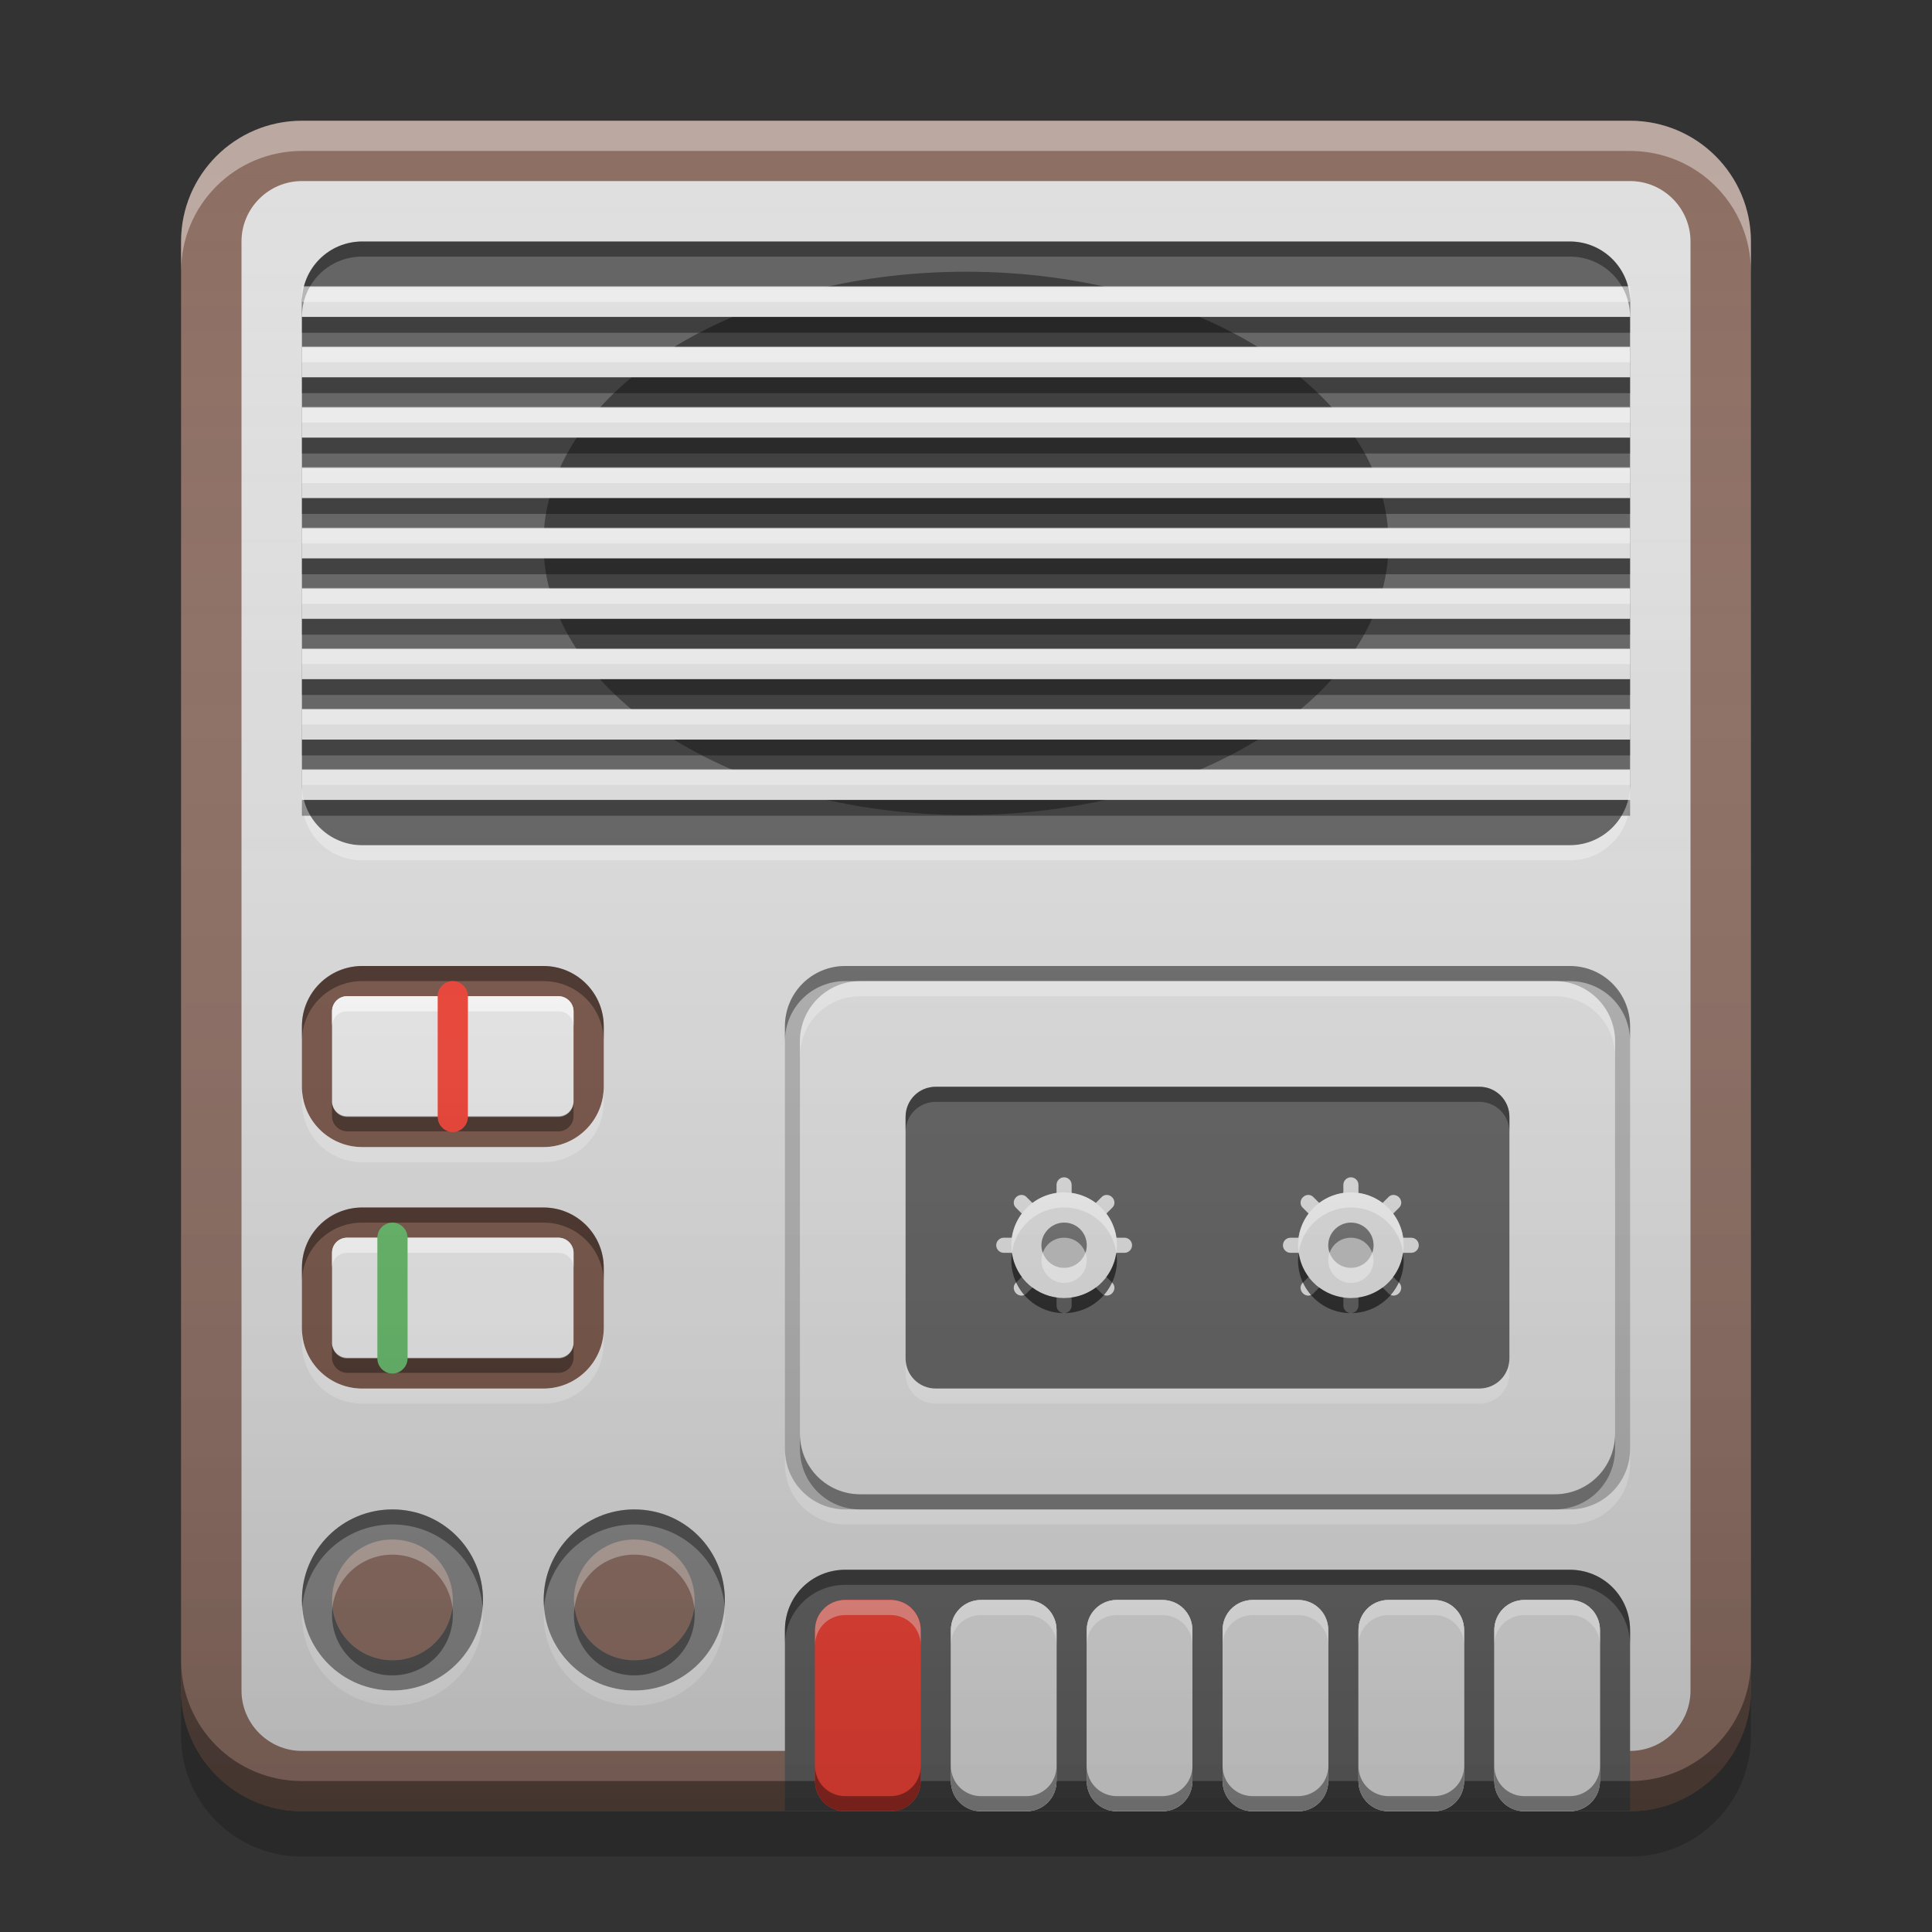 
<svg xmlns="http://www.w3.org/2000/svg" xmlns:xlink="http://www.w3.org/1999/xlink" width="22" height="22" viewBox="0 0 22 22" version="1.1">
<rect x="0" y="0" width="22" height="22" fill="#333333" stroke="none"/>
<defs>
<linearGradient id="linear0" gradientUnits="userSpaceOnUse" x1="8.467" y1="-199.125" x2="8.467" y2="-213.942" gradientTransform="matrix(1.299,0,0,1.299,-2.063,279.331)">
<stop offset="0" style="stop-color:rgb(0%,0%,0%);stop-opacity:0.2;"/>
<stop offset="1" style="stop-color:rgb(100%,100%,100%);stop-opacity:0;"/>
</linearGradient>
</defs>
<g id="surface1">
<path style=" stroke:none;fill-rule:nonzero;fill:rgb(55.294%,43.137%,38.824%);fill-opacity:1;" d="M 3.438 1.375 L 18.562 1.375 C 19.32 1.375 19.938 1.992 19.938 2.75 L 19.938 19.25 C 19.938 20.008 19.32 20.625 18.562 20.625 L 3.438 20.625 C 2.68 20.625 2.062 20.008 2.062 19.25 L 2.062 2.75 C 2.062 1.992 2.68 1.375 3.438 1.375 Z M 3.438 1.375 "/>
<path style=" stroke:none;fill-rule:nonzero;fill:rgb(87.843%,87.843%,87.843%);fill-opacity:0.996;" d="M 3.438 2.062 L 18.562 2.062 C 18.941 2.062 19.25 2.371 19.25 2.75 L 19.25 19.25 C 19.25 19.629 18.941 19.938 18.562 19.938 L 3.438 19.938 C 3.059 19.938 2.75 19.629 2.75 19.25 L 2.75 2.75 C 2.75 2.371 3.059 2.062 3.438 2.062 Z M 3.438 2.062 "/>
<path style=" stroke:none;fill-rule:nonzero;fill:rgb(47.451%,33.333%,28.235%);fill-opacity:1;" d="M 4.125 11 L 6.188 11 C 6.566 11 6.875 11.309 6.875 11.688 L 6.875 12.375 C 6.875 12.754 6.566 13.062 6.188 13.062 L 4.125 13.062 C 3.746 13.062 3.438 12.754 3.438 12.375 L 3.438 11.688 C 3.438 11.309 3.746 11 4.125 11 Z M 4.125 11 "/>
<path style=" stroke:none;fill-rule:nonzero;fill:rgb(47.451%,33.333%,28.235%);fill-opacity:1;" d="M 4.125 13.75 L 6.188 13.75 C 6.566 13.75 6.875 14.059 6.875 14.438 L 6.875 15.125 C 6.875 15.504 6.566 15.812 6.188 15.812 L 4.125 15.812 C 3.746 15.812 3.438 15.504 3.438 15.125 L 3.438 14.438 C 3.438 14.059 3.746 13.75 4.125 13.75 Z M 4.125 13.75 "/>
<path style=" stroke:none;fill-rule:nonzero;fill:rgb(38.039%,38.039%,38.039%);fill-opacity:0.996;" d="M 9.625 17.875 C 9.242 17.875 8.938 18.18 8.938 18.562 L 8.938 20.625 L 18.562 20.625 L 18.562 18.562 C 18.562 18.18 18.258 17.875 17.875 17.875 Z M 9.625 17.875 "/>
<path style=" stroke:none;fill-rule:nonzero;fill:rgb(38.039%,38.039%,38.039%);fill-opacity:0.988;" d="M 4.125 2.75 L 17.875 2.75 C 18.254 2.75 18.562 3.059 18.562 3.438 L 18.562 8.938 C 18.562 9.316 18.254 9.625 17.875 9.625 L 4.125 9.625 C 3.746 9.625 3.438 9.316 3.438 8.938 L 3.438 3.438 C 3.438 3.059 3.746 2.75 4.125 2.75 Z M 4.125 2.75 "/>
<path style=" stroke:none;fill-rule:nonzero;fill:rgb(0%,0%,0%);fill-opacity:0.4;" d="M 11 3.094 C 13.656 3.094 15.812 4.48 15.812 6.188 C 15.812 7.895 13.656 9.281 11 9.281 C 8.344 9.281 6.188 7.895 6.188 6.188 C 6.188 4.48 8.344 3.094 11 3.094 Z M 11 3.094 "/>
<path style=" stroke:none;fill-rule:nonzero;fill:rgb(87.843%,87.843%,87.843%);fill-opacity:0.996;" d="M 3.438 3.266 L 18.562 3.266 L 18.562 3.609 L 3.438 3.609 Z M 3.438 3.266 "/>
<path style=" stroke:none;fill-rule:nonzero;fill:rgb(87.843%,87.843%,87.843%);fill-opacity:0.996;" d="M 3.438 3.953 L 18.562 3.953 L 18.562 4.297 L 3.438 4.297 Z M 3.438 3.953 "/>
<path style=" stroke:none;fill-rule:nonzero;fill:rgb(87.843%,87.843%,87.843%);fill-opacity:0.996;" d="M 3.438 4.641 L 18.562 4.641 L 18.562 4.984 L 3.438 4.984 Z M 3.438 4.641 "/>
<path style=" stroke:none;fill-rule:nonzero;fill:rgb(87.843%,87.843%,87.843%);fill-opacity:0.996;" d="M 3.438 5.328 L 18.562 5.328 L 18.562 5.672 L 3.438 5.672 Z M 3.438 5.328 "/>
<path style=" stroke:none;fill-rule:nonzero;fill:rgb(87.843%,87.843%,87.843%);fill-opacity:0.996;" d="M 3.438 6.016 L 18.562 6.016 L 18.562 6.359 L 3.438 6.359 Z M 3.438 6.016 "/>
<path style=" stroke:none;fill-rule:nonzero;fill:rgb(87.843%,87.843%,87.843%);fill-opacity:0.996;" d="M 3.438 6.703 L 18.562 6.703 L 18.562 7.047 L 3.438 7.047 Z M 3.438 6.703 "/>
<path style=" stroke:none;fill-rule:nonzero;fill:rgb(87.843%,87.843%,87.843%);fill-opacity:0.996;" d="M 3.438 7.391 L 18.562 7.391 L 18.562 7.734 L 3.438 7.734 Z M 3.438 7.391 "/>
<path style=" stroke:none;fill-rule:nonzero;fill:rgb(87.843%,87.843%,87.843%);fill-opacity:0.996;" d="M 3.438 8.078 L 18.562 8.078 L 18.562 8.422 L 3.438 8.422 Z M 3.438 8.078 "/>
<path style=" stroke:none;fill-rule:nonzero;fill:rgb(87.843%,87.843%,87.843%);fill-opacity:0.996;" d="M 3.438 8.766 L 18.562 8.766 L 18.562 9.109 L 3.438 9.109 Z M 3.438 8.766 "/>
<path style=" stroke:none;fill-rule:nonzero;fill:rgb(100%,100%,100%);fill-opacity:0.4;" d="M 3.438 1.375 C 2.676 1.375 2.062 1.988 2.062 2.75 L 2.062 3.094 C 2.062 2.332 2.676 1.719 3.438 1.719 L 18.562 1.719 C 19.324 1.719 19.938 2.332 19.938 3.094 L 19.938 2.75 C 19.938 1.988 19.324 1.375 18.562 1.375 Z M 3.438 1.375 "/>
<path style=" stroke:none;fill-rule:nonzero;fill:rgb(0.784%,0.784%,0.784%);fill-opacity:0.4;" d="M 3.438 20.625 C 2.676 20.625 2.062 20.012 2.062 19.25 L 2.062 18.906 C 2.062 19.668 2.676 20.281 3.438 20.281 L 18.562 20.281 C 19.324 20.281 19.938 19.668 19.938 18.906 L 19.938 19.25 C 19.938 20.012 19.324 20.625 18.562 20.625 Z M 3.438 20.625 "/>
<path style=" stroke:none;fill-rule:nonzero;fill:rgb(0%,0%,0%);fill-opacity:0.4;" d="M 4.125 2.75 C 3.742 2.75 3.438 3.055 3.438 3.438 L 3.438 3.609 C 3.438 3.227 3.742 2.922 4.125 2.922 L 17.875 2.922 C 18.258 2.922 18.562 3.227 18.562 3.609 L 18.562 3.438 C 18.562 3.055 18.258 2.75 17.875 2.75 Z M 4.125 2.75 "/>
<path style=" stroke:none;fill-rule:nonzero;fill:rgb(100%,100%,100%);fill-opacity:0.4;" d="M 4.125 9.797 C 3.742 9.797 3.438 9.492 3.438 9.109 L 3.438 8.938 C 3.438 9.32 3.742 9.625 4.125 9.625 L 17.875 9.625 C 18.258 9.625 18.562 9.32 18.562 8.938 L 18.562 9.109 C 18.562 9.492 18.258 9.797 17.875 9.797 Z M 4.125 9.797 "/>
<path style=" stroke:none;fill-rule:nonzero;fill:rgb(0%,0%,0%);fill-opacity:0.2;" d="M 9.625 11 L 17.875 11 C 18.254 11 18.562 11.309 18.562 11.688 L 18.562 16.5 C 18.562 16.879 18.254 17.188 17.875 17.188 L 9.625 17.188 C 9.246 17.188 8.938 16.879 8.938 16.5 L 8.938 11.688 C 8.938 11.309 9.246 11 9.625 11 Z M 9.625 11 "/>
<path style=" stroke:none;fill-rule:nonzero;fill:rgb(87.843%,87.843%,87.843%);fill-opacity:1;" d="M 9.797 11.172 L 17.703 11.172 C 18.082 11.172 18.391 11.48 18.391 11.859 L 18.391 16.328 C 18.391 16.707 18.082 17.016 17.703 17.016 L 9.797 17.016 C 9.418 17.016 9.109 16.707 9.109 16.328 L 9.109 11.859 C 9.109 11.48 9.418 11.172 9.797 11.172 Z M 9.797 11.172 "/>
<path style=" stroke:none;fill-rule:nonzero;fill:rgb(0%,0%,0%);fill-opacity:0.4;" d="M 9.625 11 C 9.242 11 8.938 11.305 8.938 11.688 L 8.938 11.859 C 8.938 11.477 9.242 11.172 9.625 11.172 L 17.875 11.172 C 18.258 11.172 18.562 11.477 18.562 11.859 L 18.562 11.688 C 18.562 11.305 18.258 11 17.875 11 Z M 9.625 11 "/>
<path style=" stroke:none;fill-rule:nonzero;fill:rgb(100%,100%,100%);fill-opacity:0.4;" d="M 9.625 17.359 C 9.242 17.359 8.938 17.055 8.938 16.672 L 8.938 16.5 C 8.938 16.883 9.242 17.188 9.625 17.188 L 17.875 17.188 C 18.258 17.188 18.562 16.883 18.562 16.5 L 18.562 16.672 C 18.562 17.055 18.258 17.359 17.875 17.359 Z M 9.625 17.359 "/>
<path style=" stroke:none;fill-rule:nonzero;fill:rgb(100%,100%,100%);fill-opacity:0.4;" d="M 9.797 11.172 C 9.414 11.172 9.109 11.477 9.109 11.859 L 9.109 12.031 C 9.109 11.648 9.414 11.344 9.797 11.344 L 17.703 11.344 C 18.086 11.344 18.391 11.648 18.391 12.031 L 18.391 11.859 C 18.391 11.477 18.086 11.172 17.703 11.172 Z M 9.797 11.172 "/>
<path style=" stroke:none;fill-rule:nonzero;fill:rgb(10.196%,10.196%,10.196%);fill-opacity:0.4;" d="M 9.797 17.188 C 9.414 17.188 9.109 16.883 9.109 16.5 L 9.109 16.328 C 9.109 16.711 9.414 17.016 9.797 17.016 L 17.703 17.016 C 18.086 17.016 18.391 16.711 18.391 16.328 L 18.391 16.5 C 18.391 16.883 18.086 17.188 17.703 17.188 Z M 9.797 17.188 "/>
<path style=" stroke:none;fill-rule:nonzero;fill:rgb(38.039%,38.039%,38.039%);fill-opacity:0.996;" d="M 10.656 12.375 L 16.844 12.375 C 17.035 12.375 17.188 12.527 17.188 12.719 L 17.188 15.469 C 17.188 15.66 17.035 15.812 16.844 15.812 L 10.656 15.812 C 10.465 15.812 10.312 15.66 10.312 15.469 L 10.312 12.719 C 10.312 12.527 10.465 12.375 10.656 12.375 Z M 10.656 12.375 "/>
<path style=" stroke:none;fill-rule:nonzero;fill:rgb(0%,0%,0%);fill-opacity:0.4;" d="M 10.656 12.375 C 10.465 12.375 10.312 12.527 10.312 12.719 L 10.312 12.891 C 10.312 12.699 10.465 12.547 10.656 12.547 L 16.844 12.547 C 17.035 12.547 17.188 12.699 17.188 12.891 L 17.188 12.719 C 17.188 12.527 17.035 12.375 16.844 12.375 Z M 10.656 12.375 "/>
<path style=" stroke:none;fill-rule:nonzero;fill:rgb(99.608%,99.608%,99.608%);fill-opacity:0.4;" d="M 10.656 15.984 C 10.465 15.984 10.312 15.832 10.312 15.641 L 10.312 15.469 C 10.312 15.66 10.465 15.812 10.656 15.812 L 16.844 15.812 C 17.035 15.812 17.188 15.66 17.188 15.469 L 17.188 15.641 C 17.188 15.832 17.035 15.984 16.844 15.984 Z M 10.656 15.984 "/>
<path style=" stroke:none;fill-rule:nonzero;fill:rgb(87.843%,87.843%,87.843%);fill-opacity:1;" d="M 12.117 13.578 C 12.449 13.578 12.719 13.848 12.719 14.18 C 12.719 14.512 12.449 14.781 12.117 14.781 C 11.785 14.781 11.516 14.512 11.516 14.18 C 11.516 13.848 11.785 13.578 12.117 13.578 Z M 12.117 13.578 "/>
<path style=" stroke:none;fill-rule:nonzero;fill:rgb(87.843%,87.843%,87.843%);fill-opacity:1;" d="M 12.117 13.406 C 12.164 13.406 12.203 13.445 12.203 13.492 L 12.203 14.867 C 12.203 14.914 12.164 14.953 12.117 14.953 C 12.07 14.953 12.031 14.914 12.031 14.867 L 12.031 13.492 C 12.031 13.445 12.07 13.406 12.117 13.406 Z M 12.117 13.406 "/>
<path style=" stroke:none;fill-rule:nonzero;fill:rgb(87.843%,87.843%,87.843%);fill-opacity:1;" d="M 12.664 13.633 C 12.699 13.668 12.699 13.723 12.664 13.754 L 11.691 14.727 C 11.66 14.762 11.605 14.762 11.57 14.727 C 11.535 14.691 11.535 14.637 11.57 14.605 L 12.543 13.633 C 12.574 13.598 12.629 13.598 12.664 13.633 Z M 12.664 13.633 "/>
<path style=" stroke:none;fill-rule:nonzero;fill:rgb(87.843%,87.843%,87.843%);fill-opacity:1;" d="M 12.891 14.18 C 12.891 14.227 12.852 14.266 12.805 14.266 L 11.43 14.266 C 11.383 14.266 11.344 14.227 11.344 14.18 C 11.344 14.133 11.383 14.094 11.43 14.094 L 12.805 14.094 C 12.852 14.094 12.891 14.133 12.891 14.18 Z M 12.891 14.18 "/>
<path style=" stroke:none;fill-rule:nonzero;fill:rgb(87.843%,87.843%,87.843%);fill-opacity:1;" d="M 12.664 14.727 C 12.629 14.762 12.574 14.762 12.543 14.727 L 11.57 13.754 C 11.535 13.723 11.535 13.668 11.57 13.633 C 11.605 13.598 11.66 13.598 11.691 13.633 L 12.664 14.605 C 12.699 14.637 12.699 14.691 12.664 14.727 Z M 12.664 14.727 "/>
<path style=" stroke:none;fill-rule:nonzero;fill:rgb(74.118%,74.118%,74.118%);fill-opacity:1;" d="M 12.117 13.922 C 12.258 13.922 12.375 14.039 12.375 14.18 C 12.375 14.32 12.258 14.438 12.117 14.438 C 11.977 14.438 11.859 14.32 11.859 14.18 C 11.859 14.039 11.977 13.922 12.117 13.922 Z M 12.117 13.922 "/>
<path style=" stroke:none;fill-rule:nonzero;fill:rgb(100%,100%,100%);fill-opacity:0.6;" d="M 12.102 13.578 C 11.777 13.586 11.516 13.852 11.516 14.18 C 11.516 14.207 11.52 14.238 11.523 14.266 C 11.562 13.973 11.812 13.75 12.117 13.75 C 12.422 13.75 12.672 13.973 12.711 14.266 C 12.715 14.238 12.719 14.207 12.719 14.18 C 12.719 13.848 12.449 13.578 12.117 13.578 C 12.113 13.578 12.105 13.578 12.102 13.578 Z M 12.102 13.578 "/>
<path style=" stroke:none;fill-rule:nonzero;fill:rgb(0.392%,0.392%,0.392%);fill-opacity:0.6;" d="M 12.102 14.953 C 11.777 14.945 11.516 14.68 11.516 14.352 C 11.516 14.324 11.52 14.293 11.523 14.266 C 11.562 14.559 11.812 14.781 12.117 14.781 C 12.422 14.781 12.672 14.559 12.711 14.266 C 12.715 14.293 12.719 14.324 12.719 14.352 C 12.719 14.684 12.449 14.953 12.117 14.953 C 12.113 14.953 12.105 14.953 12.102 14.953 Z M 12.102 14.953 "/>
<path style=" stroke:none;fill-rule:nonzero;fill:rgb(0%,0%,0%);fill-opacity:0.4;" d="M 12.105 13.922 C 11.969 13.93 11.859 14.043 11.859 14.18 C 11.859 14.211 11.863 14.238 11.875 14.266 C 11.91 14.164 12.004 14.094 12.117 14.094 C 12.23 14.094 12.324 14.164 12.359 14.266 C 12.371 14.238 12.375 14.211 12.375 14.18 C 12.375 14.035 12.262 13.922 12.117 13.922 C 12.113 13.922 12.109 13.922 12.105 13.922 Z M 12.105 13.922 "/>
<path style=" stroke:none;fill-rule:nonzero;fill:rgb(99.608%,99.608%,99.608%);fill-opacity:0.6;" d="M 12.105 14.609 C 11.969 14.602 11.859 14.488 11.859 14.352 C 11.859 14.32 11.863 14.293 11.875 14.266 C 11.91 14.367 12.004 14.438 12.117 14.438 C 12.23 14.438 12.324 14.367 12.359 14.266 C 12.371 14.293 12.375 14.32 12.375 14.352 C 12.375 14.496 12.262 14.609 12.117 14.609 C 12.113 14.609 12.109 14.609 12.105 14.609 Z M 12.105 14.609 "/>
<path style=" stroke:none;fill-rule:nonzero;fill:rgb(87.843%,87.843%,87.843%);fill-opacity:1;" d="M 15.383 13.578 C 15.715 13.578 15.984 13.848 15.984 14.18 C 15.984 14.512 15.715 14.781 15.383 14.781 C 15.051 14.781 14.781 14.512 14.781 14.18 C 14.781 13.848 15.051 13.578 15.383 13.578 Z M 15.383 13.578 "/>
<path style=" stroke:none;fill-rule:nonzero;fill:rgb(87.843%,87.843%,87.843%);fill-opacity:1;" d="M 15.383 13.406 C 15.43 13.406 15.469 13.445 15.469 13.492 L 15.469 14.867 C 15.469 14.914 15.43 14.953 15.383 14.953 C 15.336 14.953 15.297 14.914 15.297 14.867 L 15.297 13.492 C 15.297 13.445 15.336 13.406 15.383 13.406 Z M 15.383 13.406 "/>
<path style=" stroke:none;fill-rule:nonzero;fill:rgb(87.843%,87.843%,87.843%);fill-opacity:1;" d="M 15.93 13.633 C 15.965 13.668 15.965 13.723 15.93 13.754 L 14.957 14.727 C 14.926 14.762 14.871 14.762 14.836 14.727 C 14.801 14.691 14.801 14.637 14.836 14.605 L 15.809 13.633 C 15.84 13.598 15.895 13.598 15.93 13.633 Z M 15.93 13.633 "/>
<path style=" stroke:none;fill-rule:nonzero;fill:rgb(87.843%,87.843%,87.843%);fill-opacity:1;" d="M 16.156 14.18 C 16.156 14.227 16.117 14.266 16.07 14.266 L 14.695 14.266 C 14.648 14.266 14.609 14.227 14.609 14.18 C 14.609 14.133 14.648 14.094 14.695 14.094 L 16.07 14.094 C 16.117 14.094 16.156 14.133 16.156 14.18 Z M 16.156 14.18 "/>
<path style=" stroke:none;fill-rule:nonzero;fill:rgb(87.843%,87.843%,87.843%);fill-opacity:1;" d="M 15.93 14.727 C 15.895 14.762 15.84 14.762 15.809 14.727 L 14.836 13.754 C 14.801 13.723 14.801 13.668 14.836 13.633 C 14.871 13.598 14.926 13.598 14.957 13.633 L 15.93 14.605 C 15.965 14.637 15.965 14.691 15.93 14.727 Z M 15.93 14.727 "/>
<path style=" stroke:none;fill-rule:nonzero;fill:rgb(74.118%,74.118%,74.118%);fill-opacity:1;" d="M 15.383 13.922 C 15.523 13.922 15.641 14.039 15.641 14.18 C 15.641 14.32 15.523 14.438 15.383 14.438 C 15.242 14.438 15.125 14.32 15.125 14.18 C 15.125 14.039 15.242 13.922 15.383 13.922 Z M 15.383 13.922 "/>
<path style=" stroke:none;fill-rule:nonzero;fill:rgb(100%,100%,100%);fill-opacity:0.6;" d="M 15.367 13.578 C 15.043 13.586 14.781 13.852 14.781 14.18 C 14.781 14.207 14.785 14.238 14.789 14.266 C 14.828 13.973 15.078 13.75 15.383 13.75 C 15.688 13.75 15.938 13.973 15.977 14.266 C 15.98 14.238 15.984 14.207 15.984 14.18 C 15.984 13.848 15.715 13.578 15.383 13.578 C 15.379 13.578 15.371 13.578 15.367 13.578 Z M 15.367 13.578 "/>
<path style=" stroke:none;fill-rule:nonzero;fill:rgb(0.392%,0.392%,0.392%);fill-opacity:0.6;" d="M 15.367 14.953 C 15.043 14.945 14.781 14.68 14.781 14.352 C 14.781 14.324 14.785 14.293 14.789 14.266 C 14.828 14.559 15.078 14.781 15.383 14.781 C 15.688 14.781 15.938 14.559 15.977 14.266 C 15.98 14.293 15.984 14.324 15.984 14.352 C 15.984 14.684 15.715 14.953 15.383 14.953 C 15.379 14.953 15.371 14.953 15.367 14.953 Z M 15.367 14.953 "/>
<path style=" stroke:none;fill-rule:nonzero;fill:rgb(0%,0%,0%);fill-opacity:0.4;" d="M 15.371 13.922 C 15.234 13.93 15.125 14.043 15.125 14.18 C 15.125 14.211 15.129 14.238 15.141 14.266 C 15.176 14.164 15.27 14.094 15.383 14.094 C 15.496 14.094 15.59 14.164 15.625 14.266 C 15.637 14.238 15.641 14.211 15.641 14.18 C 15.641 14.035 15.527 13.922 15.383 13.922 C 15.379 13.922 15.375 13.922 15.371 13.922 Z M 15.371 13.922 "/>
<path style=" stroke:none;fill-rule:nonzero;fill:rgb(99.608%,99.608%,99.608%);fill-opacity:0.6;" d="M 15.371 14.609 C 15.234 14.602 15.125 14.488 15.125 14.352 C 15.125 14.32 15.129 14.293 15.141 14.266 C 15.176 14.367 15.27 14.438 15.383 14.438 C 15.496 14.438 15.59 14.367 15.625 14.266 C 15.637 14.293 15.641 14.32 15.641 14.352 C 15.641 14.496 15.527 14.609 15.383 14.609 C 15.379 14.609 15.375 14.609 15.371 14.609 Z M 15.371 14.609 "/>
<path style=" stroke:none;fill-rule:nonzero;fill:rgb(0%,0%,0%);fill-opacity:0.2;" d="M 2.062 19.25 L 2.062 19.766 C 2.062 20.527 2.676 21.141 3.438 21.141 L 18.562 21.141 C 19.324 21.141 19.938 20.527 19.938 19.766 L 19.938 19.25 C 19.938 20.012 19.324 20.625 18.562 20.625 L 3.438 20.625 C 2.676 20.625 2.062 20.012 2.062 19.25 Z M 2.062 19.25 "/>
<path style=" stroke:none;fill-rule:nonzero;fill:rgb(95.686%,26.275%,21.176%);fill-opacity:0.996;" d="M 9.625 18.219 L 10.141 18.219 C 10.332 18.219 10.484 18.371 10.484 18.562 L 10.484 20.281 C 10.484 20.473 10.332 20.625 10.141 20.625 L 9.625 20.625 C 9.434 20.625 9.281 20.473 9.281 20.281 L 9.281 18.562 C 9.281 18.371 9.434 18.219 9.625 18.219 Z M 9.625 18.219 "/>
<path style=" stroke:none;fill-rule:nonzero;fill:rgb(87.843%,87.843%,87.843%);fill-opacity:0.996;" d="M 11.172 18.219 L 11.688 18.219 C 11.879 18.219 12.031 18.371 12.031 18.562 L 12.031 20.281 C 12.031 20.473 11.879 20.625 11.688 20.625 L 11.172 20.625 C 10.98 20.625 10.828 20.473 10.828 20.281 L 10.828 18.562 C 10.828 18.371 10.98 18.219 11.172 18.219 Z M 11.172 18.219 "/>
<path style=" stroke:none;fill-rule:nonzero;fill:rgb(87.843%,87.843%,87.843%);fill-opacity:0.996;" d="M 12.719 18.219 L 13.234 18.219 C 13.426 18.219 13.578 18.371 13.578 18.562 L 13.578 20.281 C 13.578 20.473 13.426 20.625 13.234 20.625 L 12.719 20.625 C 12.527 20.625 12.375 20.473 12.375 20.281 L 12.375 18.562 C 12.375 18.371 12.527 18.219 12.719 18.219 Z M 12.719 18.219 "/>
<path style=" stroke:none;fill-rule:nonzero;fill:rgb(87.843%,87.843%,87.843%);fill-opacity:0.996;" d="M 14.266 18.219 L 14.781 18.219 C 14.973 18.219 15.125 18.371 15.125 18.562 L 15.125 20.281 C 15.125 20.473 14.973 20.625 14.781 20.625 L 14.266 20.625 C 14.074 20.625 13.922 20.473 13.922 20.281 L 13.922 18.562 C 13.922 18.371 14.074 18.219 14.266 18.219 Z M 14.266 18.219 "/>
<path style=" stroke:none;fill-rule:nonzero;fill:rgb(87.843%,87.843%,87.843%);fill-opacity:0.996;" d="M 15.812 18.219 L 16.328 18.219 C 16.52 18.219 16.672 18.371 16.672 18.562 L 16.672 20.281 C 16.672 20.473 16.52 20.625 16.328 20.625 L 15.812 20.625 C 15.621 20.625 15.469 20.473 15.469 20.281 L 15.469 18.562 C 15.469 18.371 15.621 18.219 15.812 18.219 Z M 15.812 18.219 "/>
<path style=" stroke:none;fill-rule:nonzero;fill:rgb(87.843%,87.843%,87.843%);fill-opacity:0.996;" d="M 17.359 18.219 L 17.875 18.219 C 18.066 18.219 18.219 18.371 18.219 18.562 L 18.219 20.281 C 18.219 20.473 18.066 20.625 17.875 20.625 L 17.359 20.625 C 17.168 20.625 17.016 20.473 17.016 20.281 L 17.016 18.562 C 17.016 18.371 17.168 18.219 17.359 18.219 Z M 17.359 18.219 "/>
<path style=" stroke:none;fill-rule:nonzero;fill:rgb(95.686%,26.275%,21.176%);fill-opacity:0.996;" d="M 9.625 18.219 L 10.141 18.219 C 10.332 18.219 10.484 18.371 10.484 18.562 L 10.484 20.281 C 10.484 20.473 10.332 20.625 10.141 20.625 L 9.625 20.625 C 9.434 20.625 9.281 20.473 9.281 20.281 L 9.281 18.562 C 9.281 18.371 9.434 18.219 9.625 18.219 Z M 9.625 18.219 "/>
<path style=" stroke:none;fill-rule:nonzero;fill:rgb(87.843%,87.843%,87.843%);fill-opacity:0.996;" d="M 11.172 18.219 L 11.688 18.219 C 11.879 18.219 12.031 18.371 12.031 18.562 L 12.031 20.281 C 12.031 20.473 11.879 20.625 11.688 20.625 L 11.172 20.625 C 10.98 20.625 10.828 20.473 10.828 20.281 L 10.828 18.562 C 10.828 18.371 10.98 18.219 11.172 18.219 Z M 11.172 18.219 "/>
<path style=" stroke:none;fill-rule:nonzero;fill:rgb(87.843%,87.843%,87.843%);fill-opacity:0.996;" d="M 12.719 18.219 L 13.234 18.219 C 13.426 18.219 13.578 18.371 13.578 18.562 L 13.578 20.281 C 13.578 20.473 13.426 20.625 13.234 20.625 L 12.719 20.625 C 12.527 20.625 12.375 20.473 12.375 20.281 L 12.375 18.562 C 12.375 18.371 12.527 18.219 12.719 18.219 Z M 12.719 18.219 "/>
<path style=" stroke:none;fill-rule:nonzero;fill:rgb(87.843%,87.843%,87.843%);fill-opacity:0.996;" d="M 14.266 18.219 L 14.781 18.219 C 14.973 18.219 15.125 18.371 15.125 18.562 L 15.125 20.281 C 15.125 20.473 14.973 20.625 14.781 20.625 L 14.266 20.625 C 14.074 20.625 13.922 20.473 13.922 20.281 L 13.922 18.562 C 13.922 18.371 14.074 18.219 14.266 18.219 Z M 14.266 18.219 "/>
<path style=" stroke:none;fill-rule:nonzero;fill:rgb(87.843%,87.843%,87.843%);fill-opacity:0.996;" d="M 15.812 18.219 L 16.328 18.219 C 16.52 18.219 16.672 18.371 16.672 18.562 L 16.672 20.281 C 16.672 20.473 16.52 20.625 16.328 20.625 L 15.812 20.625 C 15.621 20.625 15.469 20.473 15.469 20.281 L 15.469 18.562 C 15.469 18.371 15.621 18.219 15.812 18.219 Z M 15.812 18.219 "/>
<path style=" stroke:none;fill-rule:nonzero;fill:rgb(87.843%,87.843%,87.843%);fill-opacity:0.996;" d="M 17.359 18.219 L 17.875 18.219 C 18.066 18.219 18.219 18.371 18.219 18.562 L 18.219 20.281 C 18.219 20.473 18.066 20.625 17.875 20.625 L 17.359 20.625 C 17.168 20.625 17.016 20.473 17.016 20.281 L 17.016 18.562 C 17.016 18.371 17.168 18.219 17.359 18.219 Z M 17.359 18.219 "/>
<path style=" stroke:none;fill-rule:nonzero;fill:rgb(100%,100%,100%);fill-opacity:0.4;" d="M 9.625 18.219 C 9.434 18.219 9.281 18.371 9.281 18.562 L 9.281 18.734 C 9.281 18.543 9.434 18.391 9.625 18.391 L 10.141 18.391 C 10.332 18.391 10.484 18.543 10.484 18.734 L 10.484 18.562 C 10.484 18.371 10.332 18.219 10.141 18.219 Z M 9.625 18.219 "/>
<path style=" stroke:none;fill-rule:nonzero;fill:rgb(100%,100%,100%);fill-opacity:0.6;" d="M 11.172 18.219 C 10.98 18.219 10.828 18.371 10.828 18.562 L 10.828 18.734 C 10.828 18.543 10.98 18.391 11.172 18.391 L 11.688 18.391 C 11.879 18.391 12.031 18.543 12.031 18.734 L 12.031 18.562 C 12.031 18.371 11.879 18.219 11.688 18.219 Z M 12.719 18.219 C 12.527 18.219 12.375 18.371 12.375 18.562 L 12.375 18.734 C 12.375 18.543 12.527 18.391 12.719 18.391 L 13.234 18.391 C 13.426 18.391 13.578 18.543 13.578 18.734 L 13.578 18.562 C 13.578 18.371 13.426 18.219 13.234 18.219 Z M 14.266 18.219 C 14.074 18.219 13.922 18.371 13.922 18.562 L 13.922 18.734 C 13.922 18.543 14.074 18.391 14.266 18.391 L 14.781 18.391 C 14.973 18.391 15.125 18.543 15.125 18.734 L 15.125 18.562 C 15.125 18.371 14.973 18.219 14.781 18.219 Z M 15.812 18.219 C 15.621 18.219 15.469 18.371 15.469 18.562 L 15.469 18.734 C 15.469 18.543 15.621 18.391 15.812 18.391 L 16.328 18.391 C 16.52 18.391 16.672 18.543 16.672 18.734 L 16.672 18.562 C 16.672 18.371 16.52 18.219 16.328 18.219 Z M 17.359 18.219 C 17.168 18.219 17.016 18.371 17.016 18.562 L 17.016 18.734 C 17.016 18.543 17.168 18.391 17.359 18.391 L 17.875 18.391 C 18.066 18.391 18.219 18.543 18.219 18.734 L 18.219 18.562 C 18.219 18.371 18.066 18.219 17.875 18.219 Z M 17.359 18.219 "/>
<path style=" stroke:none;fill-rule:nonzero;fill:rgb(0.784%,0.784%,0.784%);fill-opacity:0.4;" d="M 9.625 20.625 C 9.434 20.625 9.281 20.473 9.281 20.281 L 9.281 20.109 C 9.281 20.301 9.434 20.453 9.625 20.453 L 10.141 20.453 C 10.332 20.453 10.484 20.301 10.484 20.109 L 10.484 20.281 C 10.484 20.473 10.332 20.625 10.141 20.625 Z M 9.625 20.625 "/>
<path style=" stroke:none;fill-rule:nonzero;fill:rgb(0.784%,0.784%,0.784%);fill-opacity:0.4;" d="M 11.172 20.625 C 10.98 20.625 10.828 20.473 10.828 20.281 L 10.828 20.109 C 10.828 20.301 10.98 20.453 11.172 20.453 L 11.688 20.453 C 11.879 20.453 12.031 20.301 12.031 20.109 L 12.031 20.281 C 12.031 20.473 11.879 20.625 11.688 20.625 Z M 12.719 20.625 C 12.527 20.625 12.375 20.473 12.375 20.281 L 12.375 20.109 C 12.375 20.301 12.527 20.453 12.719 20.453 L 13.234 20.453 C 13.426 20.453 13.578 20.301 13.578 20.109 L 13.578 20.281 C 13.578 20.473 13.426 20.625 13.234 20.625 Z M 14.266 20.625 C 14.074 20.625 13.922 20.473 13.922 20.281 L 13.922 20.109 C 13.922 20.301 14.074 20.453 14.266 20.453 L 14.781 20.453 C 14.973 20.453 15.125 20.301 15.125 20.109 L 15.125 20.281 C 15.125 20.473 14.973 20.625 14.781 20.625 Z M 15.812 20.625 C 15.621 20.625 15.469 20.473 15.469 20.281 L 15.469 20.109 C 15.469 20.301 15.621 20.453 15.812 20.453 L 16.328 20.453 C 16.52 20.453 16.672 20.301 16.672 20.109 L 16.672 20.281 C 16.672 20.473 16.52 20.625 16.328 20.625 Z M 17.359 20.625 C 17.168 20.625 17.016 20.473 17.016 20.281 L 17.016 20.109 C 17.016 20.301 17.168 20.453 17.359 20.453 L 17.875 20.453 C 18.066 20.453 18.219 20.301 18.219 20.109 L 18.219 20.281 C 18.219 20.473 18.066 20.625 17.875 20.625 Z M 17.359 20.625 "/>
<path style=" stroke:none;fill-rule:nonzero;fill:rgb(0%,0%,0%);fill-opacity:0.4;" d="M 9.625 17.875 C 9.242 17.875 8.938 18.18 8.938 18.562 L 8.938 18.734 C 8.938 18.352 9.242 18.047 9.625 18.047 L 17.875 18.047 C 18.258 18.047 18.562 18.352 18.562 18.734 L 18.562 18.562 C 18.562 18.18 18.258 17.875 17.875 17.875 Z M 9.625 17.875 "/>
<path style=" stroke:none;fill-rule:nonzero;fill:rgb(0%,0%,0%);fill-opacity:0.4;" d="M 4.125 11 C 3.742 11 3.438 11.305 3.438 11.688 L 3.438 11.859 C 3.438 11.477 3.742 11.172 4.125 11.172 L 6.188 11.172 C 6.57 11.172 6.875 11.477 6.875 11.859 L 6.875 11.688 C 6.875 11.305 6.57 11 6.188 11 Z M 4.125 11 "/>
<path style=" stroke:none;fill-rule:nonzero;fill:rgb(99.608%,99.608%,99.608%);fill-opacity:0.4;" d="M 4.125 13.234 C 3.742 13.234 3.438 12.93 3.438 12.547 L 3.438 12.375 C 3.438 12.758 3.742 13.062 4.125 13.062 L 6.188 13.062 C 6.57 13.062 6.875 12.758 6.875 12.375 L 6.875 12.547 C 6.875 12.93 6.57 13.234 6.188 13.234 Z M 4.125 13.234 "/>
<path style=" stroke:none;fill-rule:nonzero;fill:rgb(93.333%,93.333%,93.333%);fill-opacity:0.996;" d="M 3.953 11.344 L 6.359 11.344 C 6.453 11.344 6.531 11.422 6.531 11.516 L 6.531 12.547 C 6.531 12.641 6.453 12.719 6.359 12.719 L 3.953 12.719 C 3.859 12.719 3.781 12.641 3.781 12.547 L 3.781 11.516 C 3.781 11.422 3.859 11.344 3.953 11.344 Z M 3.953 11.344 "/>
<path style=" stroke:none;fill-rule:nonzero;fill:rgb(100%,100%,100%);fill-opacity:1;" d="M 3.945 11.344 C 3.852 11.348 3.781 11.422 3.781 11.516 L 3.781 11.68 C 3.785 11.586 3.859 11.516 3.953 11.516 L 6.359 11.516 C 6.453 11.516 6.527 11.586 6.531 11.68 L 6.531 11.516 C 6.531 11.422 6.453 11.344 6.359 11.344 L 3.953 11.344 C 3.949 11.344 3.949 11.344 3.945 11.344 Z M 3.945 11.344 "/>
<path style=" stroke:none;fill-rule:nonzero;fill:rgb(0.784%,0.784%,0.784%);fill-opacity:0.4;" d="M 3.945 12.883 C 3.852 12.875 3.781 12.801 3.781 12.711 L 3.781 12.547 C 3.785 12.637 3.859 12.711 3.953 12.711 L 6.359 12.711 C 6.453 12.711 6.527 12.637 6.531 12.547 L 6.531 12.711 C 6.531 12.805 6.453 12.883 6.359 12.883 L 3.953 12.883 C 3.949 12.883 3.949 12.883 3.945 12.883 Z M 3.945 12.883 "/>
<path style=" stroke:none;fill-rule:nonzero;fill:rgb(95.686%,26.275%,21.176%);fill-opacity:0.996;" d="M 5.156 11.172 C 5.25 11.172 5.328 11.25 5.328 11.344 L 5.328 12.719 C 5.328 12.812 5.25 12.891 5.156 12.891 C 5.062 12.891 4.984 12.812 4.984 12.719 L 4.984 11.344 C 4.984 11.25 5.062 11.172 5.156 11.172 Z M 5.156 11.172 "/>
<path style=" stroke:none;fill-rule:nonzero;fill:rgb(0%,0%,0%);fill-opacity:0.4;" d="M 4.125 13.75 C 3.742 13.75 3.438 14.055 3.438 14.438 L 3.438 14.609 C 3.438 14.227 3.742 13.922 4.125 13.922 L 6.188 13.922 C 6.57 13.922 6.875 14.227 6.875 14.609 L 6.875 14.438 C 6.875 14.055 6.57 13.75 6.188 13.75 Z M 4.125 13.75 "/>
<path style=" stroke:none;fill-rule:nonzero;fill:rgb(99.608%,99.608%,99.608%);fill-opacity:0.4;" d="M 4.125 15.984 C 3.742 15.984 3.438 15.68 3.438 15.297 L 3.438 15.125 C 3.438 15.508 3.742 15.812 4.125 15.812 L 6.188 15.812 C 6.57 15.812 6.875 15.508 6.875 15.125 L 6.875 15.297 C 6.875 15.68 6.57 15.984 6.188 15.984 Z M 4.125 15.984 "/>
<path style=" stroke:none;fill-rule:nonzero;fill:rgb(93.333%,93.333%,93.333%);fill-opacity:0.996;" d="M 3.953 14.094 L 6.359 14.094 C 6.453 14.094 6.531 14.172 6.531 14.266 L 6.531 15.297 C 6.531 15.391 6.453 15.469 6.359 15.469 L 3.953 15.469 C 3.859 15.469 3.781 15.391 3.781 15.297 L 3.781 14.266 C 3.781 14.172 3.859 14.094 3.953 14.094 Z M 3.953 14.094 "/>
<path style=" stroke:none;fill-rule:nonzero;fill:rgb(100%,100%,100%);fill-opacity:1;" d="M 3.945 14.094 C 3.852 14.098 3.781 14.172 3.781 14.266 L 3.781 14.43 C 3.785 14.336 3.859 14.266 3.953 14.266 L 6.359 14.266 C 6.453 14.266 6.527 14.336 6.531 14.43 L 6.531 14.266 C 6.531 14.172 6.453 14.094 6.359 14.094 L 3.953 14.094 C 3.949 14.094 3.949 14.094 3.945 14.094 Z M 3.945 14.094 "/>
<path style=" stroke:none;fill-rule:nonzero;fill:rgb(0.784%,0.784%,0.784%);fill-opacity:0.4;" d="M 3.945 15.633 C 3.852 15.625 3.781 15.551 3.781 15.461 L 3.781 15.297 C 3.785 15.387 3.859 15.461 3.953 15.461 L 6.359 15.461 C 6.453 15.461 6.527 15.387 6.531 15.297 L 6.531 15.461 C 6.531 15.555 6.453 15.633 6.359 15.633 L 3.953 15.633 C 3.949 15.633 3.949 15.633 3.945 15.633 Z M 3.945 15.633 "/>
<path style=" stroke:none;fill-rule:nonzero;fill:rgb(40%,73.333%,41.569%);fill-opacity:0.996;" d="M 4.469 13.922 C 4.562 13.922 4.641 14 4.641 14.094 L 4.641 15.469 C 4.641 15.562 4.562 15.641 4.469 15.641 C 4.375 15.641 4.297 15.562 4.297 15.469 L 4.297 14.094 C 4.297 14 4.375 13.922 4.469 13.922 Z M 4.469 13.922 "/>
<path style=" stroke:none;fill-rule:nonzero;fill:rgb(0%,0%,0%);fill-opacity:0.4;" d="M 4.469 17.188 C 5.039 17.188 5.5 17.648 5.5 18.219 C 5.5 18.789 5.039 19.25 4.469 19.25 C 3.898 19.25 3.438 18.789 3.438 18.219 C 3.438 17.648 3.898 17.188 4.469 17.188 Z M 4.469 17.188 "/>
<path style=" stroke:none;fill-rule:nonzero;fill:rgb(55.294%,43.137%,38.824%);fill-opacity:1;" d="M 4.469 17.531 C 4.848 17.531 5.156 17.84 5.156 18.219 C 5.156 18.598 4.848 18.906 4.469 18.906 C 4.09 18.906 3.781 18.598 3.781 18.219 C 3.781 17.84 4.09 17.531 4.469 17.531 Z M 4.469 17.531 "/>
<path style=" stroke:none;fill-rule:nonzero;fill:rgb(100%,100%,100%);fill-opacity:0.4;" d="M 4.449 17.531 C 4.078 17.539 3.781 17.844 3.781 18.219 C 3.781 18.246 3.781 18.277 3.785 18.305 C 3.828 17.965 4.117 17.703 4.469 17.703 C 4.82 17.703 5.109 17.965 5.152 18.305 C 5.156 18.277 5.156 18.246 5.156 18.219 C 5.156 17.836 4.852 17.531 4.469 17.531 C 4.461 17.531 4.457 17.531 4.449 17.531 Z M 4.449 17.531 "/>
<path style=" stroke:none;fill-rule:nonzero;fill:rgb(0%,0%,0%);fill-opacity:0.4;" d="M 4.449 19.078 C 4.078 19.07 3.781 18.766 3.781 18.391 C 3.781 18.363 3.781 18.332 3.785 18.305 C 3.828 18.645 4.117 18.906 4.469 18.906 C 4.82 18.906 5.109 18.645 5.152 18.305 C 5.156 18.332 5.156 18.363 5.156 18.391 C 5.156 18.773 4.852 19.078 4.469 19.078 C 4.461 19.078 4.457 19.078 4.449 19.078 Z M 4.449 19.078 "/>
<path style=" stroke:none;fill-rule:nonzero;fill:rgb(0%,0%,0%);fill-opacity:0.4;" d="M 4.469 17.188 C 3.898 17.188 3.438 17.648 3.438 18.219 C 3.438 18.246 3.438 18.277 3.441 18.305 C 3.484 17.773 3.926 17.359 4.469 17.359 C 5.012 17.359 5.453 17.773 5.496 18.305 C 5.5 18.277 5.5 18.246 5.5 18.219 C 5.5 17.648 5.039 17.188 4.469 17.188 Z M 4.469 17.188 "/>
<path style=" stroke:none;fill-rule:nonzero;fill:rgb(99.608%,99.608%,99.608%);fill-opacity:0.4;" d="M 4.469 19.422 C 3.898 19.422 3.438 18.961 3.438 18.391 C 3.438 18.363 3.438 18.332 3.441 18.305 C 3.484 18.836 3.926 19.25 4.469 19.25 C 5.012 19.25 5.453 18.836 5.496 18.305 C 5.5 18.332 5.5 18.363 5.5 18.391 C 5.5 18.961 5.039 19.422 4.469 19.422 Z M 4.469 19.422 "/>
<path style=" stroke:none;fill-rule:nonzero;fill:rgb(0%,0%,0%);fill-opacity:0.4;" d="M 7.223 17.188 C 7.793 17.188 8.254 17.648 8.254 18.219 C 8.254 18.789 7.793 19.25 7.223 19.25 C 6.656 19.25 6.191 18.789 6.191 18.219 C 6.191 17.648 6.656 17.188 7.223 17.188 Z M 7.223 17.188 "/>
<path style=" stroke:none;fill-rule:nonzero;fill:rgb(55.294%,43.137%,38.824%);fill-opacity:1;" d="M 7.223 17.531 C 7.605 17.531 7.91 17.84 7.91 18.219 C 7.91 18.598 7.605 18.906 7.223 18.906 C 6.844 18.906 6.535 18.598 6.535 18.219 C 6.535 17.84 6.844 17.531 7.223 17.531 Z M 7.223 17.531 "/>
<path style=" stroke:none;fill-rule:nonzero;fill:rgb(100%,100%,100%);fill-opacity:0.4;" d="M 7.207 17.531 C 6.832 17.539 6.535 17.844 6.535 18.219 C 6.535 18.246 6.539 18.277 6.543 18.305 C 6.586 17.965 6.871 17.703 7.223 17.703 C 7.574 17.703 7.863 17.965 7.906 18.305 C 7.91 18.277 7.91 18.246 7.91 18.219 C 7.91 17.836 7.605 17.531 7.223 17.531 C 7.219 17.531 7.211 17.531 7.207 17.531 Z M 7.207 17.531 "/>
<path style=" stroke:none;fill-rule:nonzero;fill:rgb(0%,0%,0%);fill-opacity:0.4;" d="M 7.207 19.078 C 6.832 19.07 6.535 18.766 6.535 18.391 C 6.535 18.363 6.539 18.332 6.543 18.305 C 6.582 18.645 6.871 18.906 7.223 18.906 C 7.574 18.906 7.863 18.645 7.906 18.305 C 7.91 18.332 7.91 18.363 7.91 18.391 C 7.91 18.773 7.605 19.078 7.223 19.078 C 7.219 19.078 7.211 19.078 7.207 19.078 Z M 7.207 19.078 "/>
<path style=" stroke:none;fill-rule:nonzero;fill:rgb(0%,0%,0%);fill-opacity:0.4;" d="M 7.223 17.188 C 6.652 17.188 6.191 17.648 6.191 18.219 C 6.191 18.246 6.195 18.277 6.195 18.305 C 6.238 17.773 6.684 17.359 7.223 17.359 C 7.766 17.359 8.207 17.773 8.254 18.305 C 8.254 18.277 8.254 18.246 8.254 18.219 C 8.254 17.648 7.797 17.188 7.223 17.188 Z M 7.223 17.188 "/>
<path style=" stroke:none;fill-rule:nonzero;fill:rgb(99.608%,99.608%,99.608%);fill-opacity:0.4;" d="M 7.223 19.422 C 6.652 19.422 6.191 18.961 6.191 18.391 C 6.191 18.363 6.195 18.332 6.195 18.305 C 6.238 18.836 6.684 19.25 7.223 19.25 C 7.766 19.25 8.207 18.836 8.254 18.305 C 8.254 18.332 8.254 18.363 8.254 18.391 C 8.254 18.961 7.797 19.422 7.223 19.422 Z M 7.223 19.422 "/>
<path style=" stroke:none;fill-rule:nonzero;fill:rgb(0%,0%,0%);fill-opacity:0.4;" d="M 3.438 3.609 L 18.562 3.609 L 18.562 3.789 L 3.438 3.789 Z M 3.438 3.609 "/>
<path style=" stroke:none;fill-rule:nonzero;fill:rgb(100%,100%,100%);fill-opacity:0.4;" d="M 3.438 3.258 L 18.562 3.258 L 18.562 3.438 L 3.438 3.438 Z M 3.438 3.258 "/>
<path style=" stroke:none;fill-rule:nonzero;fill:rgb(0%,0%,0%);fill-opacity:0.4;" d="M 3.438 4.297 L 18.562 4.297 L 18.562 4.477 L 3.438 4.477 Z M 3.438 4.297 "/>
<path style=" stroke:none;fill-rule:nonzero;fill:rgb(100%,100%,100%);fill-opacity:0.4;" d="M 3.438 3.945 L 18.562 3.945 L 18.562 4.125 L 3.438 4.125 Z M 3.438 3.945 "/>
<path style=" stroke:none;fill-rule:nonzero;fill:rgb(0%,0%,0%);fill-opacity:0.4;" d="M 3.438 4.984 L 18.562 4.984 L 18.562 5.164 L 3.438 5.164 Z M 3.438 4.984 "/>
<path style=" stroke:none;fill-rule:nonzero;fill:rgb(100%,100%,100%);fill-opacity:0.4;" d="M 3.438 4.633 L 18.562 4.633 L 18.562 4.812 L 3.438 4.812 Z M 3.438 4.633 "/>
<path style=" stroke:none;fill-rule:nonzero;fill:rgb(0%,0%,0%);fill-opacity:0.4;" d="M 3.438 5.672 L 18.562 5.672 L 18.562 5.852 L 3.438 5.852 Z M 3.438 5.672 "/>
<path style=" stroke:none;fill-rule:nonzero;fill:rgb(100%,100%,100%);fill-opacity:0.4;" d="M 3.438 5.32 L 18.562 5.32 L 18.562 5.5 L 3.438 5.5 Z M 3.438 5.32 "/>
<path style=" stroke:none;fill-rule:nonzero;fill:rgb(0%,0%,0%);fill-opacity:0.4;" d="M 3.438 6.359 L 18.562 6.359 L 18.562 6.539 L 3.438 6.539 Z M 3.438 6.359 "/>
<path style=" stroke:none;fill-rule:nonzero;fill:rgb(100%,100%,100%);fill-opacity:0.4;" d="M 3.438 6.008 L 18.562 6.008 L 18.562 6.188 L 3.438 6.188 Z M 3.438 6.008 "/>
<path style=" stroke:none;fill-rule:nonzero;fill:rgb(0%,0%,0%);fill-opacity:0.4;" d="M 3.438 7.047 L 18.562 7.047 L 18.562 7.227 L 3.438 7.227 Z M 3.438 7.047 "/>
<path style=" stroke:none;fill-rule:nonzero;fill:rgb(100%,100%,100%);fill-opacity:0.4;" d="M 3.438 6.695 L 18.562 6.695 L 18.562 6.875 L 3.438 6.875 Z M 3.438 6.695 "/>
<path style=" stroke:none;fill-rule:nonzero;fill:rgb(0%,0%,0%);fill-opacity:0.4;" d="M 3.438 7.734 L 18.562 7.734 L 18.562 7.914 L 3.438 7.914 Z M 3.438 7.734 "/>
<path style=" stroke:none;fill-rule:nonzero;fill:rgb(100%,100%,100%);fill-opacity:0.4;" d="M 3.438 7.383 L 18.562 7.383 L 18.562 7.562 L 3.438 7.562 Z M 3.438 7.383 "/>
<path style=" stroke:none;fill-rule:nonzero;fill:rgb(0%,0%,0%);fill-opacity:0.4;" d="M 3.438 8.422 L 18.562 8.422 L 18.562 8.602 L 3.438 8.602 Z M 3.438 8.422 "/>
<path style=" stroke:none;fill-rule:nonzero;fill:rgb(100%,100%,100%);fill-opacity:0.4;" d="M 3.438 8.07 L 18.562 8.07 L 18.562 8.25 L 3.438 8.25 Z M 3.438 8.07 "/>
<path style=" stroke:none;fill-rule:nonzero;fill:rgb(0%,0%,0%);fill-opacity:0.4;" d="M 3.438 9.109 L 18.562 9.109 L 18.562 9.289 L 3.438 9.289 Z M 3.438 9.109 "/>
<path style=" stroke:none;fill-rule:nonzero;fill:rgb(100%,100%,100%);fill-opacity:0.4;" d="M 3.438 8.758 L 18.562 8.758 L 18.562 8.938 L 3.438 8.938 Z M 3.438 8.758 "/>
<path style=" stroke:none;fill-rule:nonzero;fill:url(#linear0);" d="M 3.438 1.375 L 18.562 1.375 C 19.32 1.375 19.938 1.992 19.938 2.75 L 19.938 19.25 C 19.938 20.008 19.32 20.625 18.562 20.625 L 3.438 20.625 C 2.68 20.625 2.062 20.008 2.062 19.25 L 2.062 2.75 C 2.062 1.992 2.68 1.375 3.438 1.375 Z M 3.438 1.375 "/>
</g>
</svg>
